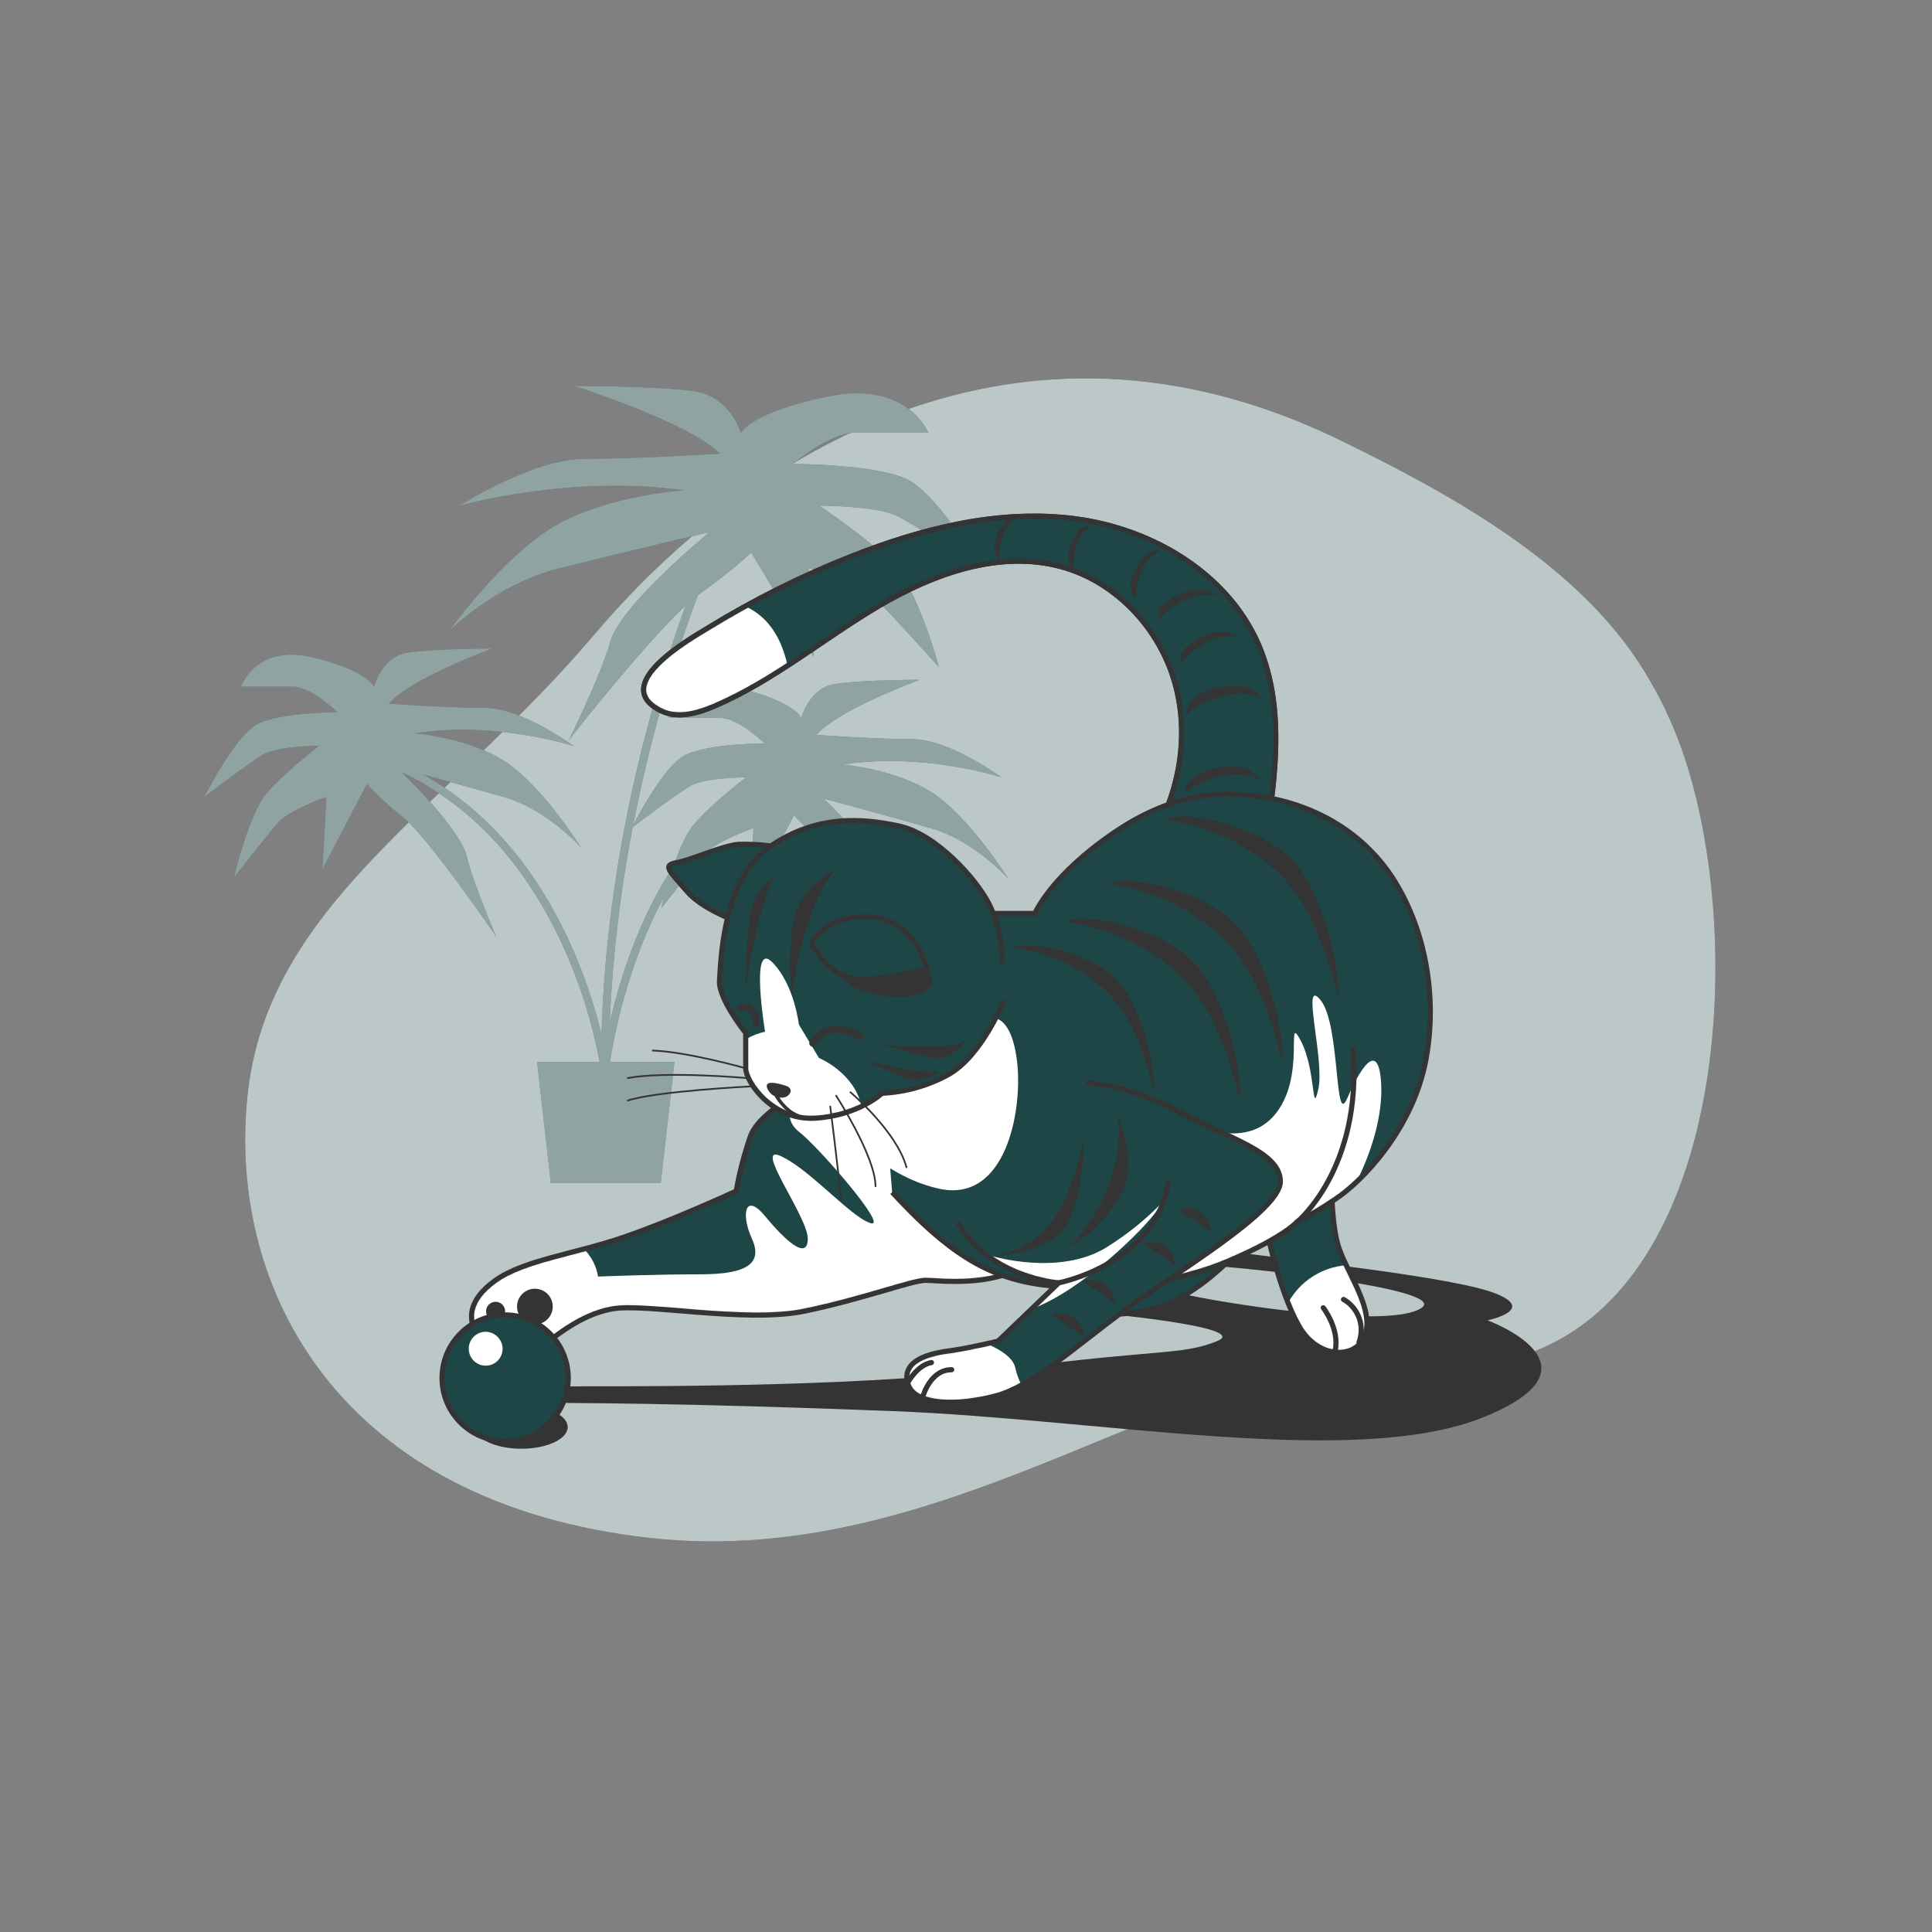 <svg width="564" height="564" viewBox="0 0 564 564" fill="none" xmlns="http://www.w3.org/2000/svg">
<rect x="0" y="0" width="564" height="564" fill="#808080" stroke="none"/>
<path d="M489.552 215.019C486.602 207.476 482.882 200.256 478.452 193.475C458.848 163.56 422.503 143.764 391.416 128.592C296.664 82.344 217.704 133.104 173.712 184.992C129.72 236.88 77.832 263.952 72.192 320.352C66.552 376.752 99.264 438.792 189.504 448.944C279.744 459.096 350.808 390.288 411.72 398.184C504.802 410.242 513.24 275.108 489.552 215.019Z" fill="#1E4646"/>
<path opacity="0.7" d="M489.552 215.019C486.602 207.476 482.882 200.256 478.452 193.475C458.848 163.56 422.503 143.764 391.416 128.592C296.664 82.344 217.704 133.104 173.712 184.992C129.72 236.88 77.832 263.952 72.192 320.352C66.552 376.752 99.264 438.792 189.504 448.944C279.744 459.096 350.808 390.288 411.72 398.184C504.802 410.242 513.24 275.108 489.552 215.019Z" fill="white"/>
<path d="M272.818 231.86C262.035 224.472 245.904 223.197 245.904 223.197C269.592 219.486 292.31 226.92 292.31 226.92C292.31 226.92 277.195 215.775 266.366 215.775C255.537 215.775 238.313 214.534 238.313 214.534C244.776 207.112 268.464 198.449 268.464 198.449C268.464 198.449 251.195 198.449 243.648 199.69C236.102 200.931 233.936 209.582 233.936 209.582C233.936 209.582 231.782 204.63 215.595 200.919C199.408 197.208 195.144 209.582 195.144 209.582H210.248C215.651 209.582 223.198 217.016 223.198 217.016C223.198 217.016 205.939 217.016 199.51 220.727C193.937 223.919 186.786 237.173 184.846 240.817C189.285 217.996 195.593 195.578 203.706 173.791L204.134 173.464C214.749 165.816 219.306 161.304 219.306 161.304L237.568 191.76L236.046 165.816C236.046 165.816 251.251 170.384 255.819 174.941C260.388 179.499 274.104 194.76 274.104 194.76C274.104 194.76 268.013 171.952 260.41 164.304C252.808 156.657 239.136 147.61 239.136 147.61C239.136 147.61 255.876 147.61 261.956 150.656C268.036 153.701 286.242 165.816 286.242 165.816C286.242 165.816 274.104 144.564 264.945 140.007C255.786 135.45 231.477 135.439 231.477 135.439C231.477 135.439 242.125 126.313 249.728 126.313H271.025C271.025 126.313 264.945 111.108 242.125 115.665C219.306 120.222 216.272 126.336 216.272 126.336C216.272 126.336 213.226 115.688 202.578 114.176C191.929 112.665 167.61 112.653 167.61 112.653C167.61 112.653 201.066 123.302 210.192 132.427C210.192 132.427 185.861 133.95 170.644 133.95C155.427 133.95 134.142 147.633 134.142 147.633C134.142 147.633 166.087 138.507 199.566 143.121C199.566 143.121 176.758 144.632 161.541 153.769C146.324 162.906 131.085 184.225 131.085 184.225C131.085 184.225 144.779 170.542 163.03 165.974C181.281 161.405 207.146 155.326 207.146 155.326C207.146 155.326 181.281 176.509 178.224 187.158C175.167 197.806 166.053 216.057 166.053 216.057C166.053 216.057 187.857 188.195 200.119 176.803C189.967 204.777 177.164 249.841 175.585 301.887C171.073 283.433 157.92 245.238 123.505 226.096C130.025 227.879 139.421 230.473 147.001 232.639C159.951 236.35 169.663 247.494 169.663 247.494C169.663 247.494 158.868 230.168 148.073 222.735C137.278 215.301 121.091 214.072 121.091 214.072C144.779 210.361 167.497 217.783 167.497 217.783C167.497 217.783 152.393 206.65 141.553 206.65C130.713 206.65 113.5 205.409 113.5 205.409C119.974 197.987 143.719 189.323 143.719 189.323C143.719 189.323 126.449 189.323 118.903 190.553C111.356 191.783 109.191 200.457 109.191 200.457C109.191 200.457 107.036 195.505 90.838 191.794C74.64 188.083 70.342 200.457 70.342 200.457H85.503C90.894 200.457 98.452 207.89 98.452 207.89C98.452 207.89 81.182 207.89 74.764 211.601C68.346 215.313 59.66 232.639 59.66 232.639C59.66 232.639 72.61 222.735 76.93 220.231C81.25 217.727 93.117 217.749 93.117 217.749C93.117 217.749 83.405 225.183 78.001 231.364C72.598 237.545 68.289 256.18 68.289 256.18C68.289 256.18 78.001 243.772 81.239 240.095C84.476 236.417 95.271 232.661 95.271 232.661L94.143 253.71L107.104 228.894C110.449 232.457 114.053 235.767 117.888 238.798C125.445 244.979 144.869 273.45 144.869 273.45C144.869 273.45 138.395 258.594 136.24 249.931C134.458 242.802 121.723 229.807 117.278 225.442C161.27 246.084 172.911 298.04 175.032 310.042H156.792L160.808 345.382H192.888L196.893 310.042H178.055C179.183 302.845 183.221 281.357 193.847 261.843C193.294 263.896 192.978 265.227 192.978 265.227C192.978 265.227 202.691 252.819 205.939 249.141C209.188 245.464 219.96 241.764 219.96 241.764L218.832 262.824L231.782 238.008C235.129 241.573 238.737 244.883 242.577 247.912C250.123 254.105 269.547 282.564 269.547 282.564C269.547 282.564 263.072 267.708 260.918 259.045C258.763 250.382 240.411 233.101 240.411 233.101C240.411 233.101 258.763 238.053 271.713 241.764C284.662 245.475 294.408 256.62 294.408 256.62C294.408 256.62 283.613 239.294 272.818 231.86ZM177.987 298.582C178.793 279.412 181.033 260.329 184.688 241.493C186.729 239.937 197.682 231.635 201.608 229.39C205.928 226.92 217.794 226.92 217.794 226.92C217.794 226.92 208.082 234.342 202.679 240.535C200.356 243.208 198.224 248.194 196.554 252.943C186.323 268.374 180.785 286.512 177.987 298.582Z" fill="#1E4646"/>
<path opacity="0.5" d="M272.818 231.86C262.035 224.472 245.904 223.197 245.904 223.197C269.592 219.486 292.31 226.92 292.31 226.92C292.31 226.92 277.195 215.775 266.366 215.775C255.537 215.775 238.313 214.534 238.313 214.534C244.776 207.112 268.464 198.449 268.464 198.449C268.464 198.449 251.195 198.449 243.648 199.69C236.102 200.931 233.936 209.582 233.936 209.582C233.936 209.582 231.782 204.63 215.595 200.919C199.408 197.208 195.144 209.582 195.144 209.582H210.248C215.651 209.582 223.198 217.016 223.198 217.016C223.198 217.016 205.939 217.016 199.51 220.727C193.937 223.919 186.786 237.173 184.846 240.817C189.285 217.996 195.593 195.578 203.706 173.791L204.134 173.464C214.749 165.816 219.306 161.304 219.306 161.304L237.568 191.76L236.046 165.816C236.046 165.816 251.251 170.384 255.819 174.941C260.388 179.499 274.104 194.76 274.104 194.76C274.104 194.76 268.013 171.952 260.41 164.304C252.808 156.657 239.136 147.61 239.136 147.61C239.136 147.61 255.876 147.61 261.956 150.656C268.036 153.701 286.242 165.816 286.242 165.816C286.242 165.816 274.104 144.564 264.945 140.007C255.786 135.45 231.477 135.439 231.477 135.439C231.477 135.439 242.125 126.313 249.728 126.313H271.025C271.025 126.313 264.945 111.108 242.125 115.665C219.306 120.222 216.272 126.336 216.272 126.336C216.272 126.336 213.226 115.688 202.578 114.176C191.929 112.665 167.61 112.653 167.61 112.653C167.61 112.653 201.066 123.302 210.192 132.427C210.192 132.427 185.861 133.95 170.644 133.95C155.427 133.95 134.142 147.633 134.142 147.633C134.142 147.633 166.087 138.507 199.566 143.121C199.566 143.121 176.758 144.632 161.541 153.769C146.324 162.906 131.085 184.225 131.085 184.225C131.085 184.225 144.779 170.542 163.03 165.974C181.281 161.405 207.146 155.326 207.146 155.326C207.146 155.326 181.281 176.509 178.224 187.158C175.167 197.806 166.053 216.057 166.053 216.057C166.053 216.057 187.857 188.195 200.119 176.803C189.967 204.777 177.164 249.841 175.585 301.887C171.073 283.433 157.92 245.238 123.505 226.096C130.025 227.879 139.421 230.473 147.001 232.639C159.951 236.35 169.663 247.494 169.663 247.494C169.663 247.494 158.868 230.168 148.073 222.735C137.278 215.301 121.091 214.072 121.091 214.072C144.779 210.361 167.497 217.783 167.497 217.783C167.497 217.783 152.393 206.65 141.553 206.65C130.713 206.65 113.5 205.409 113.5 205.409C119.974 197.987 143.719 189.323 143.719 189.323C143.719 189.323 126.449 189.323 118.903 190.553C111.356 191.783 109.191 200.457 109.191 200.457C109.191 200.457 107.036 195.505 90.838 191.794C74.64 188.083 70.342 200.457 70.342 200.457H85.503C90.894 200.457 98.452 207.89 98.452 207.89C98.452 207.89 81.182 207.89 74.764 211.601C68.346 215.313 59.66 232.639 59.66 232.639C59.66 232.639 72.61 222.735 76.93 220.231C81.25 217.727 93.117 217.749 93.117 217.749C93.117 217.749 83.405 225.183 78.001 231.364C72.598 237.545 68.289 256.18 68.289 256.18C68.289 256.18 78.001 243.772 81.239 240.095C84.476 236.417 95.271 232.661 95.271 232.661L94.143 253.71L107.104 228.894C110.449 232.457 114.053 235.767 117.888 238.798C125.445 244.979 144.869 273.45 144.869 273.45C144.869 273.45 138.395 258.594 136.24 249.931C134.458 242.802 121.723 229.807 117.278 225.442C161.27 246.084 172.911 298.04 175.032 310.042H156.792L160.808 345.382H192.888L196.893 310.042H178.055C179.183 302.845 183.221 281.357 193.847 261.843C193.294 263.896 192.978 265.227 192.978 265.227C192.978 265.227 202.691 252.819 205.939 249.141C209.188 245.464 219.96 241.764 219.96 241.764L218.832 262.824L231.782 238.008C235.129 241.573 238.737 244.883 242.577 247.912C250.123 254.105 269.547 282.564 269.547 282.564C269.547 282.564 263.072 267.708 260.918 259.045C258.763 250.382 240.411 233.101 240.411 233.101C240.411 233.101 258.763 238.053 271.713 241.764C284.662 245.475 294.408 256.62 294.408 256.62C294.408 256.62 283.613 239.294 272.818 231.86ZM177.987 298.582C178.793 279.412 181.033 260.329 184.688 241.493C186.729 239.937 197.682 231.635 201.608 229.39C205.928 226.92 217.794 226.92 217.794 226.92C217.794 226.92 208.082 234.342 202.679 240.535C200.356 243.208 198.224 248.194 196.554 252.943C186.323 268.374 180.785 286.512 177.987 298.582Z" fill="white"/>
<path d="M336.223 244.855C344.333 231.319 347.266 214.591 342.991 199.419C338.558 183.537 325.89 169.888 309.997 165.489C291.949 160.503 272.683 167.373 256.563 176.882C240.444 186.391 225.904 198.675 208.68 206.074C203.728 208.195 197.953 209.876 193.113 207.552C177.524 200.062 201.325 186.583 206.649 183.334C219.959 175.166 233.954 168.172 248.476 162.432C269.31 154.198 291.813 148.535 314.013 151.457C336.212 154.378 358.004 167.17 367.153 187.632C374.473 204.1 372.883 223.039 370.119 240.851C369.239 246.558 368.089 252.582 364.186 256.834C358.377 263.162 348.495 263.444 340.024 261.922C336.888 261.369 333.38 260.297 332.038 257.41C330.414 253.879 332.929 249.965 335.038 246.705C335.444 246.118 335.839 245.502 336.223 244.855Z" fill="#1E4646"/>
<mask id="mask0_879_381" style="mask-type:luminance" maskUnits="userSpaceOnUse" x="187" y="150" width="186" height="113">
<path d="M336.223 244.855C344.333 231.319 347.266 214.591 342.991 199.419C338.558 183.537 325.89 169.888 309.997 165.489C291.949 160.503 272.683 167.373 256.563 176.882C240.444 186.391 225.904 198.675 208.68 206.074C203.728 208.195 197.953 209.876 193.113 207.552C177.524 200.062 201.325 186.583 206.649 183.334C219.959 175.166 233.954 168.172 248.476 162.432C269.31 154.198 291.813 148.535 314.013 151.457C336.212 154.378 358.004 167.17 367.153 187.632C374.473 204.1 372.883 223.039 370.119 240.851C369.239 246.558 368.089 252.582 364.186 256.834C358.377 263.162 348.495 263.444 340.024 261.922C336.888 261.369 333.38 260.297 332.038 257.41C330.414 253.879 332.929 249.965 335.038 246.705C335.444 246.118 335.839 245.502 336.223 244.855Z" fill="white"/>
</mask>
<g mask="url(#mask0_879_381)">
<path d="M217.58 177.006C213.903 179.036 210.259 181.134 206.672 183.334C201.359 186.583 177.558 200.062 193.136 207.552C197.975 209.876 203.751 208.195 208.702 206.074C216.092 202.77 223.186 198.841 229.909 194.332C227.732 184.27 222.78 179.352 217.58 177.006Z" fill="white"/>
</g>
<path d="M336.223 244.855C344.333 231.319 347.266 214.591 342.991 199.419C338.558 183.537 325.89 169.888 309.997 165.489C291.949 160.503 272.683 167.373 256.563 176.882C240.444 186.391 225.904 198.675 208.68 206.074C203.728 208.195 197.953 209.876 193.113 207.552C177.524 200.062 201.325 186.583 206.649 183.334C219.959 175.166 233.954 168.172 248.476 162.432C269.31 154.198 291.813 148.535 314.013 151.457C336.212 154.378 358.004 167.17 367.153 187.632C374.473 204.1 372.883 223.039 370.119 240.851C369.239 246.558 368.089 252.582 364.186 256.834C358.377 263.162 348.495 263.444 340.024 261.922C336.888 261.369 333.38 260.297 332.038 257.41C330.414 253.879 332.929 249.965 335.038 246.705C335.444 246.118 335.839 245.502 336.223 244.855Z" stroke="#343434" stroke-width="1.5" stroke-miterlimit="10"/>
<path d="M336.223 244.855C344.333 231.319 347.266 214.591 342.991 199.419C338.558 183.537 325.89 169.888 309.997 165.489C291.949 160.503 272.683 167.373 256.563 176.882C240.444 186.391 225.904 198.675 208.68 206.074C203.728 208.195 197.953 209.876 193.113 207.552C177.524 200.062 201.325 186.583 206.649 183.334C219.959 175.166 233.954 168.172 248.476 162.432C269.31 154.198 291.813 148.535 314.013 151.457C336.212 154.378 358.004 167.17 367.153 187.632C374.473 204.1 372.883 223.039 370.119 240.851C369.239 246.558 368.089 252.582 364.186 256.834C358.377 263.162 348.495 263.444 340.024 261.922C336.888 261.369 333.38 260.297 332.038 257.41C330.414 253.879 332.929 249.965 335.038 246.705C335.444 246.118 335.839 245.502 336.223 244.855Z" fill="#1E4646"/>
<mask id="mask1_879_381" style="mask-type:luminance" maskUnits="userSpaceOnUse" x="187" y="150" width="186" height="113">
<path d="M336.223 244.855C344.333 231.319 347.266 214.591 342.991 199.419C338.558 183.537 325.89 169.888 309.997 165.489C291.949 160.503 272.683 167.373 256.563 176.882C240.444 186.391 225.904 198.675 208.68 206.074C203.728 208.195 197.953 209.876 193.113 207.552C177.524 200.062 201.325 186.583 206.649 183.334C219.959 175.166 233.954 168.172 248.476 162.432C269.31 154.198 291.813 148.535 314.013 151.457C336.212 154.378 358.004 167.17 367.153 187.632C374.473 204.1 372.883 223.039 370.119 240.851C369.239 246.558 368.089 252.582 364.186 256.834C358.377 263.162 348.495 263.444 340.024 261.922C336.888 261.369 333.38 260.297 332.038 257.41C330.414 253.879 332.929 249.965 335.038 246.705C335.444 246.118 335.839 245.502 336.223 244.855Z" fill="white"/>
</mask>
<g mask="url(#mask1_879_381)">
<path d="M331.496 166.109C328.045 172.809 331.496 174.49 331.496 174.49C331.496 174.49 331.158 171.704 333.29 166.752C334.352 163.973 336.462 161.721 339.167 160.48C339.167 160.48 334.948 159.398 331.496 166.109Z" fill="#343434"/>
<path d="M312.873 158.247C310.482 164.169 313.313 165.85 313.313 165.85C313.16 163.492 313.518 161.13 314.362 158.924C315.795 154.536 318.682 153.521 318.682 153.521C318.682 153.521 315.276 152.28 312.873 158.247Z" fill="#343434"/>
<path d="M291.295 155.822C288.903 161.744 291.735 163.425 291.735 163.425C291.573 161.068 291.927 158.704 292.772 156.499C294.216 152.111 297.093 151.096 297.093 151.096C297.093 151.096 293.686 149.9 291.295 155.822Z" fill="#343434"/>
<path d="M355.038 174.062C355.038 174.062 351.936 170.226 344.22 173.52C336.505 176.814 338.501 180.638 338.501 180.638C338.501 180.638 340.114 178.055 345.438 175.336C348.36 173.707 351.792 173.251 355.038 174.062Z" fill="#343434"/>
<path d="M351.428 187.914C354.23 186.086 357.619 185.389 360.915 185.962C360.915 185.962 357.531 182.353 350.075 186.199C342.619 190.045 344.886 193.7 344.886 193.7C344.886 193.7 346.296 191.004 351.428 187.914Z" fill="#343434"/>
<path d="M355.32 200.784C345.168 203.266 346.521 208.454 346.521 208.454C346.521 208.454 349.161 205.567 356.267 203.299C363.374 201.032 368.066 203.762 368.066 203.762C368.066 203.762 365.472 198.336 355.32 200.784Z" fill="#343434"/>
<path d="M355.162 224.201C344.942 226.254 346.048 231.499 346.048 231.499C346.048 231.499 348.811 228.724 356.008 226.75C363.205 224.776 367.773 227.698 367.773 227.698C367.773 227.698 365.382 222.137 355.162 224.201Z" fill="#343434"/>
<path d="M217.58 177.006C213.903 179.036 210.259 181.134 206.672 183.334C201.359 186.582 177.558 200.062 193.136 207.552C197.975 209.876 203.751 208.195 208.702 206.074C216.092 202.77 223.186 198.841 229.909 194.332C227.732 184.27 222.78 179.352 217.58 177.006Z" fill="white"/>
</g>
<path d="M336.223 244.855C344.333 231.319 347.266 214.591 342.991 199.419C338.558 183.537 325.89 169.888 309.997 165.489C291.949 160.503 272.683 167.373 256.563 176.882C240.444 186.391 225.904 198.675 208.68 206.074C203.728 208.195 197.953 209.876 193.113 207.552C177.524 200.062 201.325 186.583 206.649 183.334C219.959 175.166 233.954 168.172 248.476 162.432C269.31 154.198 291.813 148.535 314.013 151.457C336.212 154.378 358.004 167.17 367.153 187.632C374.473 204.1 372.883 223.039 370.119 240.851C369.239 246.558 368.089 252.582 364.186 256.834C358.377 263.162 348.495 263.444 340.024 261.922C336.888 261.369 333.38 260.297 332.038 257.41C330.414 253.879 332.929 249.965 335.038 246.705C335.444 246.118 335.839 245.502 336.223 244.855Z" stroke="#343434" stroke-width="1.5" stroke-miterlimit="10"/>
<path d="M318.096 383.035C318.096 383.035 365.641 387.243 355.41 391.461C345.179 395.68 337.362 393.864 296.427 399.278C255.492 404.693 196.52 404.704 169.437 404.704C142.353 404.704 135.134 409.521 150.78 409.521C166.425 409.521 198.325 409.521 260.32 411.923C322.314 414.326 395.68 428.775 433.039 413.728C470.398 398.68 434.246 385.438 434.246 385.438C434.246 385.438 448.696 382.437 436.66 377.621C424.624 372.804 378.275 367.988 356.572 364.976C334.869 361.964 322.878 368.585 337.915 368.585C352.951 368.585 423.981 375.816 414.957 381.828C405.933 387.84 361.998 381.23 347.548 378.219C333.098 375.207 314.452 378.219 318.096 383.035Z" fill="#343434"/>
<path d="M369.612 358.478C369.612 358.478 373.436 377.248 379.335 387.333C385.235 397.417 397.067 396.717 398.804 388.72C400.542 380.722 392.555 370.672 390.469 363.002C388.382 355.331 388.731 341.795 388.731 341.795C388.731 341.795 368.912 340.058 369.612 358.478Z" fill="#1E4646"/>
<mask id="mask2_879_381" style="mask-type:luminance" maskUnits="userSpaceOnUse" x="369" y="341" width="31" height="54">
<path d="M369.612 358.478C369.612 358.478 373.436 377.248 379.335 387.333C385.235 397.417 397.067 396.717 398.804 388.72C400.542 380.722 392.555 370.672 390.469 363.002C388.382 355.331 388.731 341.795 388.731 341.795C388.731 341.795 368.912 340.058 369.612 358.478Z" fill="white"/>
</mask>
<g mask="url(#mask2_879_381)">
<path d="M376.019 380.35C376.955 382.754 378.064 385.088 379.335 387.333C385.246 397.417 397.068 396.718 398.805 388.72C400.102 382.798 396.041 375.725 393.007 369.352C389.483 369.625 386.083 370.773 383.116 372.694C380.15 374.615 377.71 377.247 376.019 380.35Z" fill="white"/>
</g>
<path d="M369.612 358.478C369.612 358.478 373.436 377.248 379.335 387.333C385.235 397.417 397.067 396.717 398.804 388.72C400.542 380.722 392.555 370.672 390.469 363.002C388.382 355.331 388.731 341.795 388.731 341.795C388.731 341.795 368.912 340.058 369.612 358.478Z" stroke="#343434" stroke-width="1.5" stroke-miterlimit="10"/>
<path d="M386.295 381.772C386.295 381.772 391.157 388.032 389.769 394.293" stroke="#343434" stroke-width="1.5" stroke-miterlimit="10" stroke-linecap="round"/>
<path d="M392.206 379.335C394.326 380.543 395.945 382.467 396.772 384.763C397.6 387.058 397.58 389.574 396.718 391.856" stroke="#343434" stroke-width="1.5" stroke-miterlimit="10" stroke-linecap="round"/>
<path d="M358.478 368.213C358.478 368.213 348.405 378.647 337.622 381.749C326.838 384.851 316.066 384.185 317.464 379.313C318.863 374.44 323.713 372.714 329.974 372.714C336.234 372.714 349.15 359.843 349.15 359.843C349.15 359.843 363.002 351.18 358.478 368.213Z" fill="#1E4646" stroke="#343434" stroke-width="1.5" stroke-miterlimit="10"/>
<path d="M236.801 317.115C236.801 317.115 221.855 324.063 219.069 331.711C217.259 336.924 215.867 342.272 214.907 347.706C214.907 347.706 196.125 356.392 181.879 361.242C167.632 366.093 153.024 367.841 144.655 373.752C136.285 379.662 135.958 386.272 140.831 391.134C145.704 395.996 155.427 394.27 158.563 392.522C161.699 390.773 168.986 383.836 178.72 382.099C188.455 380.362 217.659 386.272 234.692 382.787C251.724 379.301 266.276 373.763 270.156 373.763C274.036 373.763 289.332 375.85 299.36 369.251C309.388 362.652 302.834 332.027 295.186 317.103C287.538 302.18 247.235 311.892 236.801 317.115Z" fill="#1E4646"/>
<mask id="mask3_879_381" style="mask-type:luminance" maskUnits="userSpaceOnUse" x="137" y="309" width="168" height="86">
<path d="M236.801 317.115C236.801 317.115 221.855 324.063 219.069 331.711C217.259 336.924 215.867 342.272 214.907 347.706C214.907 347.706 196.125 356.392 181.879 361.242C167.632 366.093 153.024 367.841 144.655 373.752C136.285 379.662 135.958 386.272 140.831 391.134C145.704 395.996 155.427 394.27 158.563 392.522C161.699 390.773 168.986 383.836 178.72 382.099C188.455 380.362 217.659 386.272 234.692 382.787C251.724 379.301 266.276 373.763 270.156 373.763C274.036 373.763 289.332 375.85 299.36 369.251C309.388 362.652 302.834 332.027 295.186 317.103C287.538 302.18 247.235 311.892 236.801 317.115Z" fill="white"/>
</mask>
<g mask="url(#mask3_879_381)">
<path d="M272.254 344.638C266.219 334.644 261.267 315.874 251.668 312.197C246.56 313.332 241.579 314.98 236.801 317.115C236.801 317.115 235.244 317.837 233.034 319.078C229.48 323.15 229.65 327.571 233.203 330.358C239.068 334.87 259.891 358.997 254.037 357.035C253.07 356.684 252.152 356.21 251.307 355.625C245.013 351.508 235.301 340.882 228.003 337.52C219.543 333.606 235.808 355.083 235.808 361.592C235.808 368.1 229.3 362.246 223.4 355.083C217.501 347.921 216.238 354.44 219.497 361.592C222.757 368.743 218.189 372.003 204.529 372.003C190.869 372.003 174.592 372.658 174.592 372.658C174.094 369.627 172.662 366.827 170.497 364.649C160.244 367.379 150.757 369.477 144.632 373.808C136.285 379.719 135.935 386.329 140.808 391.191C145.681 396.052 155.405 394.326 158.54 392.578C161.676 390.83 168.963 383.892 178.698 382.155C188.432 380.418 217.636 386.329 234.669 382.843C251.702 379.358 266.253 373.819 270.133 373.819C273.698 373.819 287.211 375.624 297.205 370.537C293.201 367.232 278.526 355.027 272.254 344.638Z" fill="white"/>
</g>
<path d="M236.801 317.115C236.801 317.115 221.855 324.063 219.069 331.711C217.259 336.924 215.867 342.272 214.907 347.706C214.907 347.706 196.125 356.392 181.879 361.242C167.632 366.093 153.024 367.841 144.655 373.752C136.285 379.662 135.958 386.272 140.831 391.134C145.704 395.996 155.427 394.27 158.563 392.522C161.699 390.773 168.986 383.836 178.72 382.099C188.455 380.362 217.659 386.272 234.692 382.787C251.724 379.301 266.276 373.763 270.156 373.763C274.036 373.763 289.332 375.85 299.36 369.251C309.388 362.652 302.834 332.027 295.186 317.103C287.538 302.18 247.235 311.892 236.801 317.115Z" stroke="#343434" stroke-width="1.5" stroke-miterlimit="10"/>
<path d="M144.677 385.596C146.216 385.596 147.463 384.348 147.463 382.809C147.463 381.271 146.216 380.023 144.677 380.023C143.139 380.023 141.891 381.271 141.891 382.809C141.891 384.348 143.139 385.596 144.677 385.596Z" fill="#343434"/>
<path d="M156.149 386.633C159.027 386.633 161.36 384.3 161.36 381.422C161.36 378.544 159.027 376.21 156.149 376.21C153.271 376.21 150.938 378.544 150.938 381.422C150.938 384.3 153.271 386.633 156.149 386.633Z" fill="#343434"/>
<path d="M149.201 391.856C150.739 391.856 151.987 390.609 151.987 389.07C151.987 387.531 150.739 386.284 149.201 386.284C147.662 386.284 146.415 387.531 146.415 389.07C146.415 390.609 147.662 391.856 149.201 391.856Z" fill="#343434"/>
<path d="M156.149 391.856C157.688 391.856 158.935 390.609 158.935 389.07C158.935 387.531 157.688 386.284 156.149 386.284C154.61 386.284 153.363 387.531 153.363 389.07C153.363 390.609 154.61 391.856 156.149 391.856Z" fill="#343434"/>
<path d="M260.444 348.044C276.439 365.427 288.26 373.086 304.594 375.116C320.927 377.147 342.145 375.116 358.478 368.168C374.812 361.219 378.647 356.696 378.647 356.696C382.499 354.745 386.214 352.537 389.769 350.086C397.767 344.875 412.329 329.579 416.187 309.76C419.481 292.693 416.773 273.777 408.009 258.684C397.857 241.133 379.177 232.142 359.189 231.793C347.04 231.59 335.783 235.955 325.8 242.667C306.681 255.526 302.112 266.659 302.112 266.659H282.35C282.35 266.659 272.615 262.835 254.883 280.906" fill="#1E4646"/>
<mask id="mask4_879_381" style="mask-type:luminance" maskUnits="userSpaceOnUse" x="254" y="231" width="164" height="145">
<path d="M260.444 348.044C276.439 365.427 288.26 373.086 304.594 375.116C320.927 377.147 342.145 375.116 358.478 368.168C374.812 361.219 378.647 356.696 378.647 356.696C382.499 354.745 386.214 352.537 389.769 350.086C397.767 344.875 412.329 329.579 416.187 309.76C419.481 292.693 416.773 273.777 408.009 258.684C397.857 241.133 379.177 232.142 359.189 231.793C347.04 231.59 335.783 235.955 325.8 242.667C306.681 255.526 302.112 266.659 302.112 266.659H282.35C282.35 266.659 272.615 262.835 254.883 280.906" fill="white"/>
</mask>
<g mask="url(#mask4_879_381)">
<path d="M403.068 314.712C401.771 302.304 395.262 316.02 393.311 320.566C389.464 329.59 391.36 299.134 385.494 291.938C379.628 284.741 386.802 309.512 384.851 317.972C382.9 326.432 384.197 312.106 379.64 303.646C375.082 295.186 381.591 314.712 371.834 325.778C362.077 336.843 344.491 326.432 344.491 326.432C352.658 349.545 330.82 367.288 316.821 375.94C330.651 376.008 345.991 373.537 358.478 368.224C374.823 361.276 378.647 356.753 378.647 356.753C382.499 354.802 386.214 352.593 389.769 350.142C391.959 348.661 394.019 346.997 395.928 345.168C401.365 334.283 403.982 323.375 403.068 314.712Z" fill="white"/>
</g>
<path d="M260.444 348.044C276.439 365.427 288.26 373.086 304.594 375.116C320.927 377.147 342.145 375.116 358.478 368.168C374.812 361.219 378.647 356.696 378.647 356.696C382.499 354.745 386.214 352.537 389.769 350.086C397.767 344.875 412.329 329.579 416.187 309.76C419.481 292.693 416.773 273.777 408.009 258.684C397.857 241.133 379.177 232.142 359.189 231.793C347.04 231.59 335.783 235.955 325.8 242.667C306.681 255.526 302.112 266.659 302.112 266.659H282.35C282.35 266.659 272.615 262.835 254.883 280.906" stroke="#343434" stroke-width="1.5" stroke-miterlimit="10"/>
<path d="M242.362 324.413C242.362 324.413 254.183 342.461 273.946 346.973C293.709 351.485 298.627 324.029 296.89 309.749C295.152 295.468 288.892 295.841 286.467 298.977C284.042 302.112 272.559 311.486 261.087 313.923C249.615 316.359 240.625 318.153 242.362 324.413Z" fill="white"/>
<path d="M226.953 247.258C223.164 246.626 219.321 246.369 215.482 246.491C210.891 246.874 201.709 251.082 197.501 251.837C193.294 252.593 195.245 254.093 200.569 260.252C205.894 266.411 218.539 270.201 218.539 270.201L226.953 247.258Z" fill="#1E4646" stroke="#343434" stroke-width="1.5" stroke-miterlimit="10"/>
<path d="M293.111 291.994C293.111 291.994 286.614 308.44 276.676 313.798C270.77 317.007 264.214 318.839 257.5 319.156C257.5 319.156 250.619 325.654 237.997 326.421C225.375 327.188 217.693 315.705 217.693 311.881V301.559C217.693 301.559 209.662 291.611 210.045 286.264C210.429 280.917 210.812 256.812 224.585 247.258C238.358 237.703 251.736 238.843 262.441 241.133C273.145 243.422 285.001 256.428 288.825 264.076C292.648 271.724 292.66 281.289 292.66 281.289" fill="#1E4646"/>
<mask id="mask5_879_381" style="mask-type:luminance" maskUnits="userSpaceOnUse" x="210" y="239" width="84" height="88">
<path d="M293.111 291.994C293.111 291.994 286.614 308.44 276.676 313.798C270.77 317.007 264.214 318.839 257.5 319.156C257.5 319.156 250.619 325.654 237.997 326.421C225.375 327.188 217.693 315.705 217.693 311.881V301.559C217.693 301.559 209.662 291.611 210.045 286.264C210.429 280.917 210.812 256.812 224.585 247.258C238.358 237.703 251.736 238.843 262.441 241.133C273.145 243.422 285.001 256.428 288.825 264.076C292.648 271.724 292.66 281.289 292.66 281.289" fill="white"/>
</mask>
<g mask="url(#mask5_879_381)">
<path d="M239.069 308.846L233.203 299.078C233.203 299.078 231.906 287.369 225.398 280.861C218.889 274.352 223.345 301.176 223.345 301.176C221.4 301.603 219.534 302.334 217.817 303.342V311.869C217.817 315.693 225.465 327.176 238.121 326.409C242.764 326.151 247.313 325.002 251.522 323.025C249.401 313.031 239.069 308.846 239.069 308.846Z" fill="white"/>
<path d="M237.241 304.56C237.241 304.56 241.088 296.867 251.183 302.631" stroke="#343434" stroke-width="2" stroke-miterlimit="10" stroke-linecap="round"/>
<path d="M216.091 294.464C216.091 294.464 219.938 292.05 220.897 298.785" stroke="#343434" stroke-width="2" stroke-miterlimit="10" stroke-linecap="round"/>
<path d="M226.661 319.946C226.661 319.946 229.063 324.266 232.921 325.71" stroke="#343434" stroke-miterlimit="10" stroke-linecap="round"/>
<path d="M241.663 279.563C241.663 279.563 244.269 288.666 257.286 290.618C270.303 292.569 274.702 287.38 270.551 282.823C266.4 278.266 244.269 279.563 241.663 279.563Z" fill="#343434"/>
<path d="M270.551 282.823C270.551 282.823 259.847 285.88 251.432 285.88C243.017 285.88 239.193 278.616 237.275 276.36C235.358 274.104 244.923 265.655 256.451 267.945C267.979 270.235 270.551 282.823 270.551 282.823Z" fill="#1E4646" stroke="#343434" stroke-width="1.5" stroke-miterlimit="10"/>
<path d="M230.112 319.754C231.06 318.931 231.24 317.566 229.424 316.968C227.022 316.178 223.13 315.208 223.942 317.622C224.282 318.521 224.908 319.282 225.723 319.79C226.538 320.297 227.498 320.523 228.454 320.431C229.066 320.391 229.648 320.154 230.112 319.754Z" fill="#343434"/>
<path d="M282 303.635C282 303.635 279.395 305.586 271.578 305.586C263.761 305.586 257.917 304.943 257.917 304.943C257.917 304.943 267.675 308.192 272.886 308.846C278.097 309.501 282 303.635 282 303.635Z" fill="#343434"/>
<path d="M274.206 312.749C274.206 312.749 269.694 316.652 264.448 314.701C259.203 312.749 252.729 309.5 252.729 309.5C252.729 309.5 269.006 314.058 274.206 312.749Z" fill="#343434"/>
<path d="M243.648 254.172C243.648 254.172 232.594 258.684 231.24 271.092C229.887 283.5 231.24 290.607 231.24 290.607C231.24 290.607 233.857 265.892 243.648 254.172Z" fill="#343434"/>
<path d="M226.051 256.135C226.051 256.135 219.486 258.887 218.539 270.201C217.591 281.515 217.591 289.377 217.591 289.377C217.591 289.377 220.84 265.238 226.051 256.135Z" fill="#343434"/>
</g>
<path d="M293.111 291.994C293.111 291.994 286.614 308.44 276.676 313.798C270.77 317.007 264.214 318.839 257.5 319.156C257.5 319.156 250.619 325.654 237.997 326.421C225.375 327.188 217.693 315.705 217.693 311.881V301.559C217.693 301.559 209.662 291.611 210.045 286.264C210.429 280.917 210.812 256.812 224.585 247.258C238.358 237.703 251.736 238.843 262.441 241.133C273.145 243.422 285.001 256.428 288.825 264.076C292.648 271.724 292.66 281.289 292.66 281.289" stroke="#343434" stroke-width="1.5" stroke-miterlimit="10"/>
<path d="M217.772 311.881C217.772 311.881 200.649 307.03 190.564 306.681" stroke="#343434" stroke-width="0.5" stroke-miterlimit="10" stroke-linecap="round"/>
<path d="M218.031 314.712C218.031 314.712 194.343 312.625 183.266 314.712" stroke="#343434" stroke-width="0.5" stroke-miterlimit="10" stroke-linecap="round"/>
<path d="M219.768 317.115C219.768 317.115 191.568 318.502 183.266 321.277" stroke="#343434" stroke-width="0.5" stroke-miterlimit="10" stroke-linecap="round"/>
<path d="M242.362 323.014C242.362 323.014 244.449 339.009 245.498 350.086" stroke="#343434" stroke-width="0.5" stroke-miterlimit="10" stroke-linecap="round"/>
<path d="M244.099 319.89C244.099 319.89 255.582 337.622 255.582 346.307" stroke="#343434" stroke-width="0.5" stroke-miterlimit="10" stroke-linecap="round"/>
<path d="M248.273 318.852C248.273 318.852 261.809 330.324 264.618 340.746" stroke="#343434" stroke-width="0.5" stroke-miterlimit="10" stroke-linecap="round"/>
<path d="M378.647 356.741C378.647 356.741 397.767 341.096 394.98 306.331" stroke="#343434" stroke-width="1.5" stroke-miterlimit="10" stroke-linecap="round"/>
<path d="M317.115 316.066C317.115 316.066 328.936 316.415 343.882 324.413C358.828 332.41 373.774 336.234 373.774 344.92C373.774 353.605 342.833 371.687 327.887 382.809C312.941 393.931 301.119 404.715 290.663 407.501C280.206 410.288 266.682 410.626 264.945 403.677C263.207 396.729 272.243 394.981 277.454 394.292C282.665 393.604 291.362 391.506 291.362 391.506L309.072 374.496C309.072 374.496 288.903 373.109 279.518 356.764" fill="#1E4646"/>
<mask id="mask6_879_381" style="mask-type:luminance" maskUnits="userSpaceOnUse" x="264" y="316" width="110" height="94">
<path d="M317.115 316.066C317.115 316.066 328.936 316.415 343.882 324.413C358.828 332.41 373.774 336.234 373.774 344.92C373.774 353.605 342.833 371.687 327.887 382.809C312.941 393.931 301.119 404.715 290.663 407.501C280.206 410.288 266.682 410.626 264.945 403.677C263.207 396.729 272.243 394.981 277.454 394.292C282.665 393.604 291.362 391.506 291.362 391.506L309.072 374.496C309.072 374.496 288.903 373.109 279.518 356.764" fill="white"/>
</mask>
<g mask="url(#mask6_879_381)">
<path d="M289.828 366.769C289.828 366.769 301.537 365.472 308.045 355.049C314.554 344.626 316.505 331.621 316.505 331.621C316.505 331.621 316.505 346.589 311.993 356.358C307.481 366.126 289.828 366.769 289.828 366.769Z" fill="#343434"/>
<path d="M326.274 325.766C326.274 325.766 332.782 338.784 326.928 349.195C323.39 355.451 318.215 360.625 311.959 364.163C311.959 364.163 328.879 348.552 326.274 325.766Z" fill="#343434"/>
<path d="M306.748 383.689L316.505 390.198C316.505 390.198 315.84 381.738 306.748 383.689Z" fill="#343434"/>
<path d="M315.84 373.932L325.597 380.441C325.597 380.441 324.977 371.969 315.84 373.932Z" fill="#343434"/>
<path d="M333.437 362.866L343.194 369.375C343.194 369.375 342.539 360.96 333.437 362.866Z" fill="#343434"/>
<path d="M343.848 353.064L353.605 359.572C353.605 359.572 352.962 351.146 343.848 353.064Z" fill="#343434"/>
<path d="M296.393 399.312C295.728 396.187 291.712 393.83 288.091 392.296C285.091 392.961 280.646 393.898 277.477 394.326C272.265 395.014 263.23 396.751 264.967 403.711C266.704 410.671 280.263 410.31 290.685 407.535C293.317 406.779 295.849 405.715 298.232 404.366C297.395 402.771 296.776 401.072 296.393 399.312Z" fill="white"/>
<path d="M337.982 353.064C342.494 346.555 336.685 355.67 323.014 364.13C309.342 372.59 289.828 366.735 289.828 366.735L289.208 367.141C295.131 371.174 301.95 373.699 309.072 374.496L301.176 382.133C315.704 376.752 333.718 359.2 337.982 353.064Z" fill="white"/>
</g>
<path d="M317.115 316.066C317.115 316.066 328.936 316.415 343.882 324.413C358.828 332.41 373.774 336.234 373.774 344.92C373.774 353.605 342.833 371.687 327.887 382.809C312.941 393.931 301.119 404.715 290.663 407.501C280.206 410.288 266.682 410.626 264.945 403.677C263.207 396.729 272.243 394.981 277.454 394.292C282.665 393.604 291.362 391.506 291.362 391.506L309.072 374.496C309.072 374.496 288.903 373.109 279.518 356.764" stroke="#343434" stroke-width="1.5" stroke-miterlimit="10"/>
<path d="M309.072 374.496C309.072 374.496 337.576 368.935 341.051 344.942" stroke="#343434" stroke-width="1.5" stroke-miterlimit="10" stroke-linecap="round"/>
<path d="M264.967 403.677C264.967 403.677 267.742 398.455 271.916 397.767" stroke="#343434" stroke-width="1.5" stroke-miterlimit="10" stroke-linecap="round"/>
<path d="M269.479 407.501C269.479 407.501 271.566 399.854 277.826 399.854" stroke="#343434" stroke-width="1.5" stroke-miterlimit="10" stroke-linecap="round"/>
<path d="M311.328 269.141C311.328 269.141 330.854 271.104 345.168 285.418C359.482 299.732 362.088 326.421 362.088 319.258C362.088 312.095 358.185 292.581 349.68 282.158C341.175 271.735 317.16 265.892 311.328 269.141Z" fill="#343434"/>
<path d="M296.089 276.676C296.089 276.676 311.802 278.244 323.319 289.761C334.836 301.277 336.934 322.755 336.934 316.968C336.934 311.181 333.787 295.536 326.985 287.121C320.183 278.706 300.804 274.104 296.089 276.676Z" fill="#343434"/>
<path d="M323.668 258.086C323.668 258.086 343.194 260.038 357.508 274.352C371.823 288.667 374.428 315.355 374.428 308.192C374.428 301.029 370.526 281.515 362.02 271.104C353.515 260.692 329.523 254.827 323.668 258.086Z" fill="#343434"/>
<path d="M339.945 239.204C339.945 239.204 359.46 241.155 373.785 255.481C388.111 269.806 390.705 296.483 390.705 289.321C390.705 282.158 386.802 262.632 378.297 252.221C369.792 241.809 345.8 235.955 339.945 239.204Z" fill="#343434"/>
<path d="M152.189 422.921C159.665 422.921 165.725 420.093 165.725 416.604C165.725 413.116 159.665 410.288 152.189 410.288C144.714 410.288 138.653 413.116 138.653 416.604C138.653 420.093 144.714 422.921 152.189 422.921Z" fill="#343434"/>
<path d="M147.463 420.699C157.636 420.699 165.883 412.452 165.883 402.279C165.883 392.105 157.636 383.858 147.463 383.858C137.29 383.858 129.043 392.105 129.043 402.279C129.043 412.452 137.29 420.699 147.463 420.699Z" fill="#1E4646" stroke="#343434" stroke-width="1.5" stroke-miterlimit="10"/>
<path d="M146.73 393.92C146.693 394.89 146.371 395.828 145.804 396.617C145.238 397.406 144.452 398.01 143.544 398.356C142.637 398.702 141.648 398.773 140.7 398.561C139.752 398.348 138.888 397.862 138.215 397.163C137.541 396.463 137.088 395.581 136.912 394.626C136.736 393.671 136.845 392.685 137.225 391.792C137.604 390.898 138.238 390.136 139.048 389.599C139.858 389.063 140.807 388.777 141.778 388.776C142.441 388.788 143.096 388.931 143.704 389.196C144.312 389.461 144.862 389.843 145.322 390.321C145.781 390.799 146.143 391.362 146.384 391.98C146.626 392.598 146.744 393.257 146.73 393.92Z" fill="white"/>
</svg>
